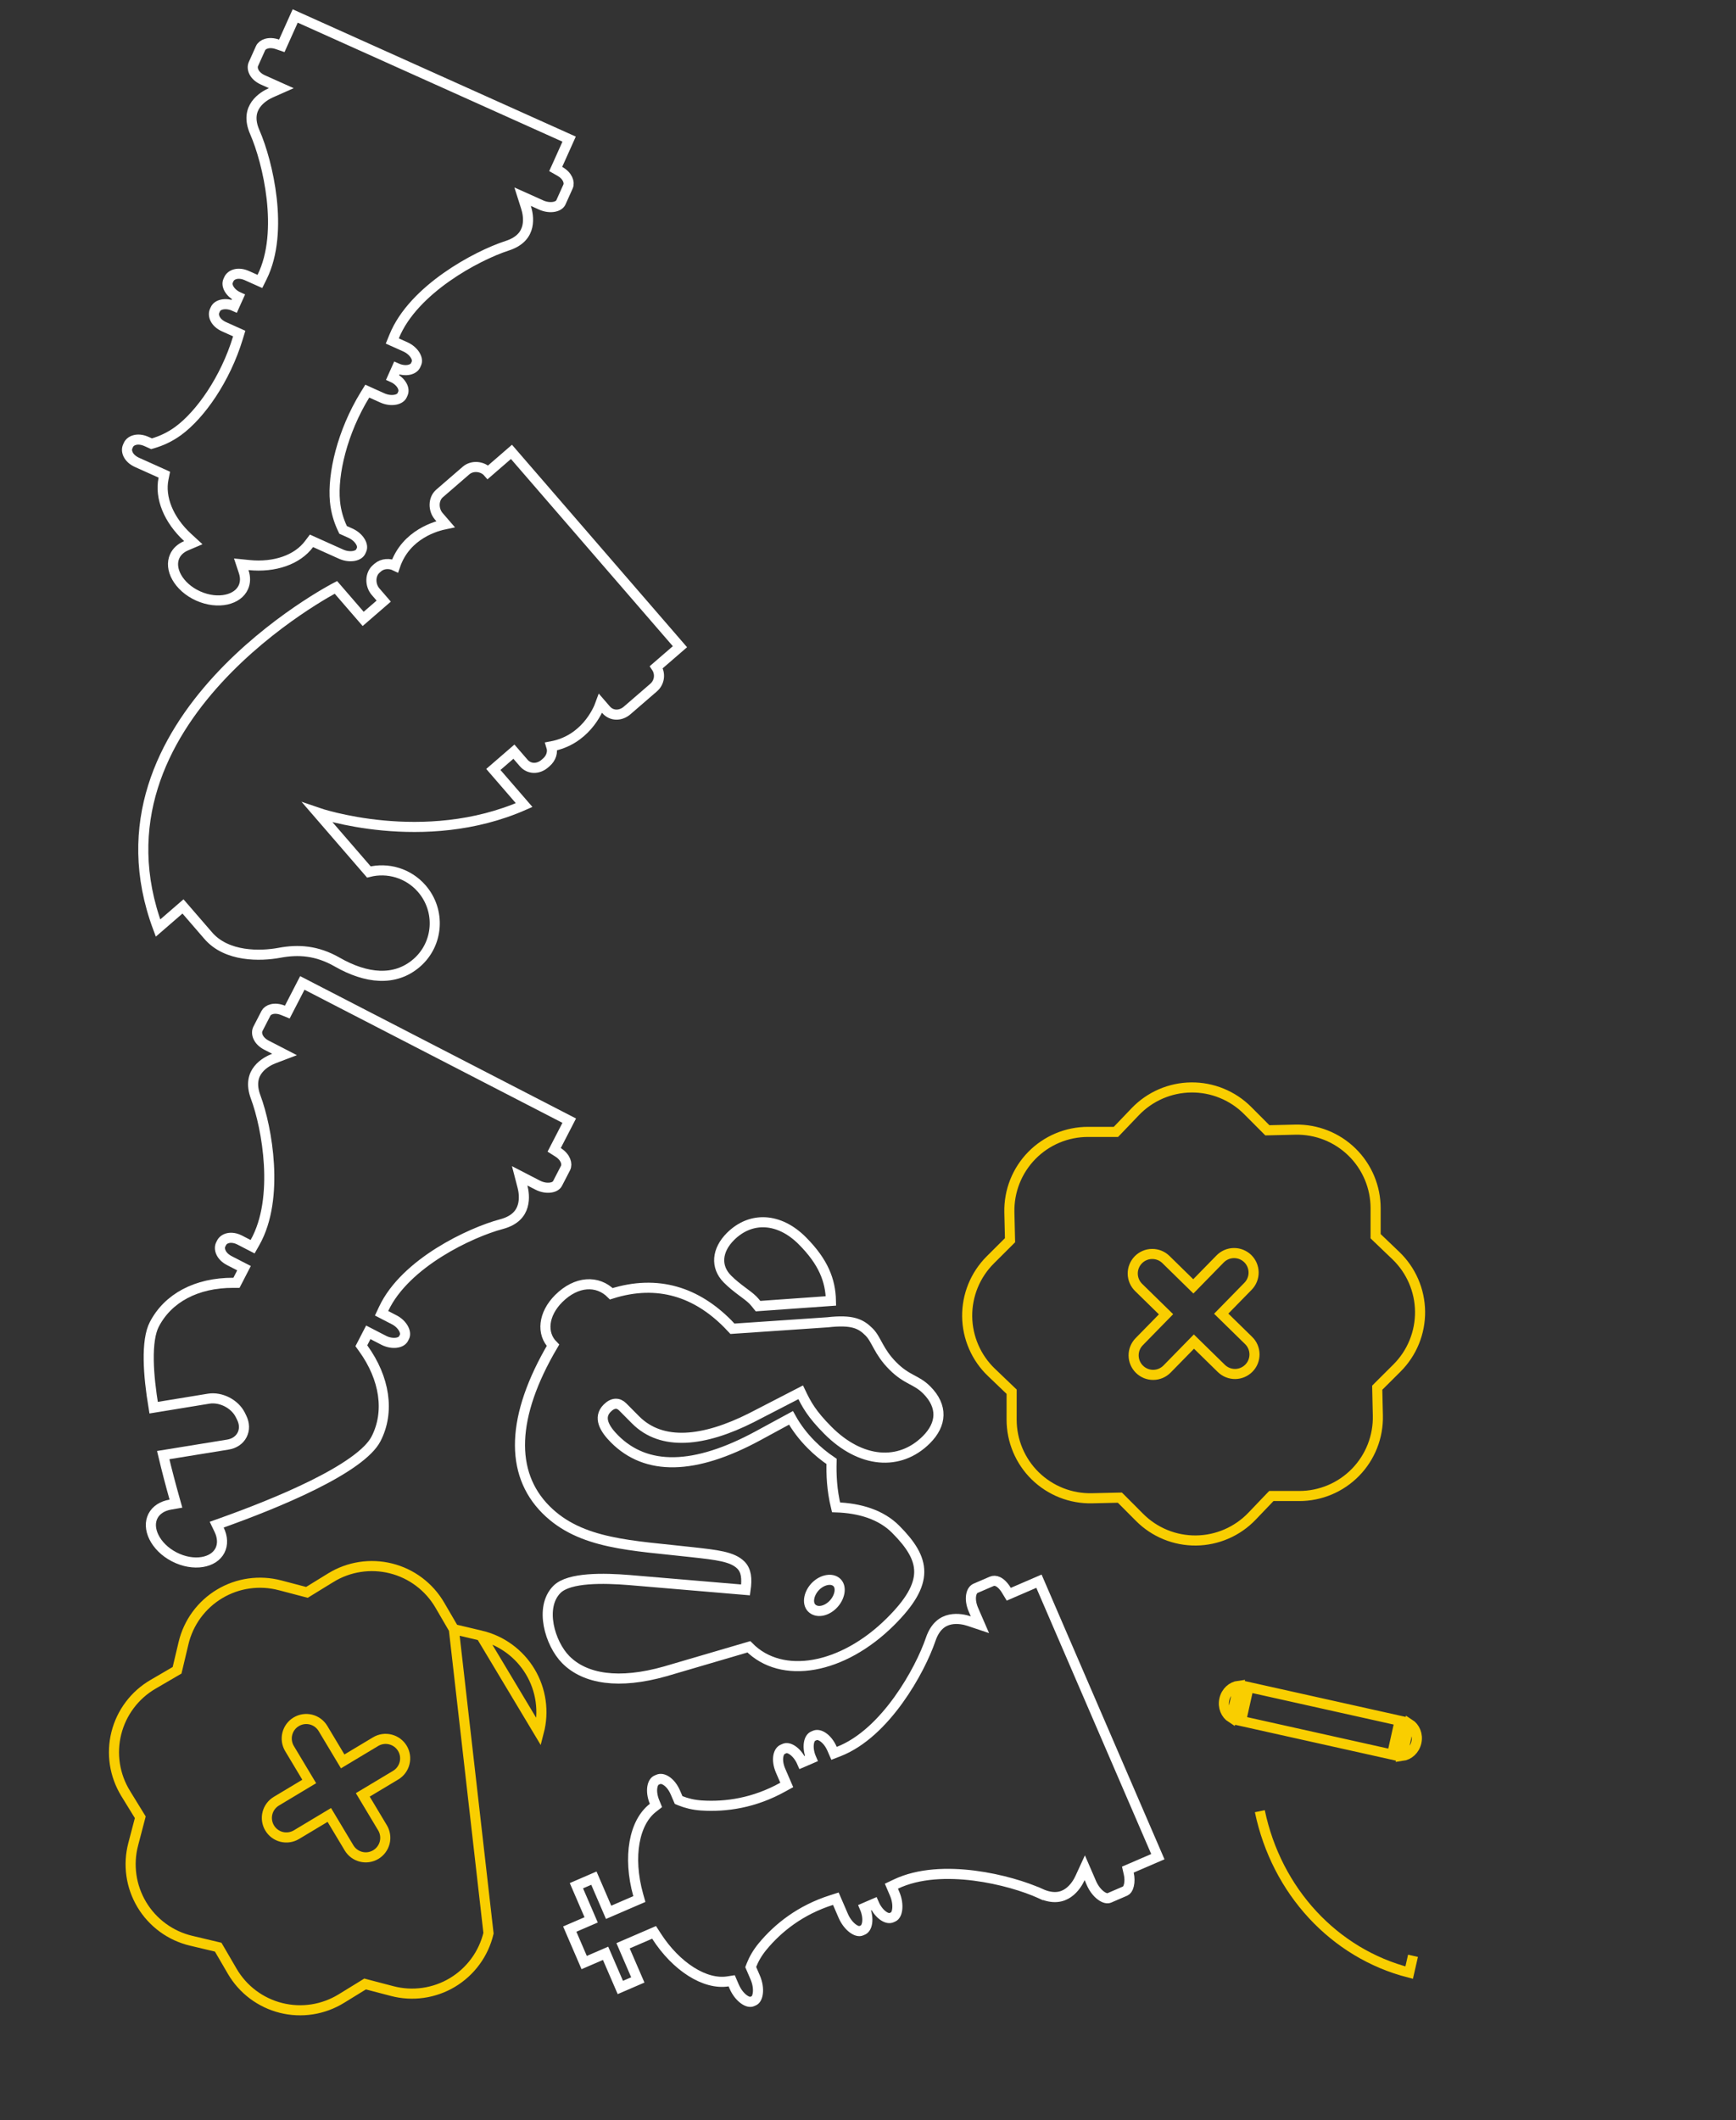 <svg width="86" height="105" viewBox="0 0 86 105" fill="none" xmlns="http://www.w3.org/2000/svg">
<rect x="0" y="0" width="86" height="105" fill="#333333" stroke="none"/>
<path d="M20.898 44.011C21.841 45.101 21.728 46.748 20.643 47.687C19.558 48.625 18.131 48.461 16.707 47.646C15.699 47.069 14.78 47.01 13.84 47.186C12.899 47.361 11.233 47.397 10.317 46.337C9.948 45.91 9.065 44.889 9.065 44.889L7.828 45.96C3.974 35.619 16.64 29.088 16.64 29.088L17.991 30.65L19.009 29.769L18.607 29.304C18.327 28.981 18.322 28.447 18.643 28.169L18.716 28.106C18.955 27.899 19.306 27.89 19.575 28.02C20.115 26.432 21.652 26.042 22.072 25.957L21.739 25.572C21.459 25.249 21.454 24.715 21.775 24.437L23.085 23.304C23.406 23.026 23.92 23.093 24.173 23.386L25.337 22.378L33.684 32.027L32.514 33.039C32.731 33.362 32.677 33.793 32.38 34.05L31.07 35.182C30.749 35.461 30.302 35.47 30.022 35.147L29.752 34.835C29.608 35.239 28.961 36.657 27.311 36.963C27.401 37.248 27.302 37.548 27.062 37.755L26.99 37.818C26.668 38.096 26.221 38.106 25.942 37.783L25.459 37.225L24.44 38.106L25.966 39.87C20.994 42.063 15.733 40.245 15.733 40.245L18.274 43.183C19.201 42.948 20.228 43.236 20.898 44.011Z" stroke="white" stroke-width="0.5"/>
<path d="M62.411 89.695C63.239 93.661 66.098 96.74 69.809 97.69L69.999 96.857M69.999 96.857L69.999 96.857L69.999 96.857ZM69.816 85.367C70.093 85.544 70.253 85.901 70.168 86.281C70.083 86.662 69.787 86.917 69.461 86.96L69.816 85.367ZM69.338 85.216L68.964 86.894L61.482 85.227L61.856 83.549L69.338 85.216ZM61.359 83.483L61.004 85.075C60.727 84.898 60.567 84.541 60.652 84.161C60.736 83.781 61.033 83.525 61.359 83.483Z" stroke="#F9CE00" stroke-width="0.5"/>
<path d="M43.056 65.967C43.434 66.347 43.514 66.926 44.227 67.642C44.94 68.359 45.383 68.307 45.912 68.839C46.711 69.642 46.664 70.53 45.888 71.303C44.561 72.622 42.635 72.465 41.01 70.831C40.211 70.027 39.955 69.559 39.665 68.951L37.227 70.209C34.87 71.397 32.791 71.629 31.485 70.316L30.848 69.675C30.638 69.463 30.369 69.45 30.082 69.735C29.615 70.2 29.95 70.763 30.441 71.257C32.017 72.842 34.403 72.812 37.558 71.1L39.184 70.217C39.446 70.691 39.787 71.14 40.187 71.541C40.505 71.862 40.827 72.125 41.195 72.374C41.179 73.037 41.203 73.77 41.416 74.648C42.594 74.686 43.649 75.008 44.372 75.735C45.862 77.234 46.079 78.356 44.111 80.313C41.736 82.675 38.726 83.207 37.098 81.555L32.954 82.771C30.661 83.421 28.986 83.154 28.031 82.193C27.243 81.401 26.705 79.593 27.594 78.708C28.198 78.109 29.916 78.148 31.172 78.249L36.935 78.737C37.016 78.17 36.968 77.775 36.704 77.509C36.283 77.086 35.497 77.004 34.316 76.872C31.306 76.529 28.767 76.495 27.04 74.758C25.242 72.95 25.317 70.145 27.393 66.623C26.815 66.042 26.906 65.077 27.682 64.305C28.557 63.435 29.604 63.387 30.284 64.071C32.61 63.334 34.519 64.017 36.046 65.553C36.127 65.635 36.201 65.723 36.282 65.805L41.001 65.484C42.227 65.345 42.646 65.555 43.056 65.967ZM41.466 78.377C41.223 78.133 40.742 78.222 40.41 78.552C40.071 78.89 39.969 79.391 40.212 79.635C40.461 79.884 40.921 79.805 41.26 79.467C41.599 79.13 41.709 78.621 41.466 78.377ZM39.749 61.45C40.791 62.498 41.143 63.41 41.164 64.426L37.551 64.683C37.483 64.6 37.406 64.493 37.293 64.379C37.023 64.107 36.51 63.818 36.035 63.34C35.431 62.732 35.511 61.908 36.189 61.233C37.199 60.228 38.605 60.299 39.749 61.45Z" stroke="white" stroke-width="0.5"/>
<path d="M48.012 80.283L48.544 80.461L48.321 79.947L48.221 79.715C48.103 79.44 48.076 79.186 48.111 78.995C48.145 78.804 48.234 78.7 48.331 78.657C48.331 78.657 48.331 78.657 48.331 78.657L49.126 78.314C49.218 78.275 49.323 78.273 49.443 78.332C49.569 78.394 49.717 78.527 49.861 78.766L49.974 78.952L50.174 78.865L51.469 78.306L57.359 91.948L56.064 92.507L55.873 92.589L55.919 92.792C55.964 92.987 55.965 93.198 55.924 93.366C55.881 93.54 55.808 93.621 55.746 93.648L54.951 93.991C54.872 94.025 54.732 94.016 54.545 93.88C54.364 93.749 54.185 93.527 54.066 93.252L53.962 93.01L53.739 92.496L53.505 93.005C53.422 93.186 53.232 93.525 52.915 93.743C52.618 93.948 52.182 94.067 51.538 93.773L51.434 94.001L51.538 93.773C50.803 93.438 49.581 93.056 48.267 92.888C46.958 92.721 45.519 92.761 44.376 93.307L44.159 93.41L44.254 93.632L44.318 93.78C44.437 94.056 44.475 94.338 44.447 94.56C44.418 94.789 44.328 94.897 44.249 94.931L44.161 94.97C44.073 95.007 43.935 94.999 43.76 94.879C43.588 94.76 43.415 94.552 43.296 94.277L43.066 94.376L42.837 94.475C42.956 94.751 42.988 95.019 42.957 95.225C42.925 95.435 42.835 95.542 42.748 95.58L42.659 95.618C42.581 95.652 42.44 95.643 42.253 95.507C42.073 95.376 41.893 95.154 41.774 94.878L41.497 94.237L41.407 94.029L41.192 94.098C39.653 94.588 38.543 95.468 37.77 96.406L37.77 96.406C37.513 96.719 37.341 97.029 37.227 97.319L37.19 97.415L37.231 97.509L37.413 97.932C37.532 98.208 37.571 98.491 37.542 98.712C37.513 98.942 37.423 99.05 37.344 99.084L37.256 99.122C37.177 99.156 37.037 99.147 36.85 99.011C36.669 98.88 36.49 98.658 36.371 98.382L36.323 98.272L36.247 98.095L36.055 98.125C35.5 98.211 34.867 98.041 34.238 97.643C33.611 97.247 33.005 96.635 32.518 95.875L32.403 95.697L32.208 95.781L31.096 96.261L30.866 96.36L30.965 96.59L31.597 98.052L30.731 98.426L30.099 96.963L30 96.734L29.771 96.833L28.94 97.192L28.225 95.535L29.056 95.177L29.285 95.078L29.186 94.848L28.555 93.386L29.421 93.012L30.052 94.475L30.151 94.704L30.381 94.605L31.473 94.133L31.673 94.047L31.614 93.837C31.352 92.896 31.302 91.993 31.436 91.236C31.571 90.476 31.888 89.883 32.345 89.529L32.495 89.412L32.423 89.236C32.312 88.965 32.283 88.704 32.316 88.504C32.35 88.3 32.437 88.197 32.523 88.159L32.611 88.121C32.708 88.079 32.845 88.087 33.008 88.193C33.17 88.298 33.337 88.492 33.456 88.767L33.578 89.049L33.619 89.144L33.714 89.182C34.003 89.298 34.347 89.386 34.75 89.413L34.75 89.413C35.964 89.493 37.365 89.289 38.777 88.505L38.975 88.396L38.885 88.188L38.669 87.687C38.55 87.412 38.524 87.158 38.558 86.967C38.593 86.776 38.682 86.671 38.779 86.63L38.867 86.591C38.955 86.554 39.093 86.562 39.268 86.683C39.44 86.801 39.613 87.009 39.732 87.284L39.962 87.185L40.191 87.086C40.072 86.811 40.04 86.542 40.071 86.336C40.103 86.126 40.193 86.019 40.28 85.981L40.368 85.943C40.461 85.903 40.598 85.911 40.767 86.024C40.934 86.136 41.103 86.336 41.222 86.61L41.318 86.831L41.542 86.744C42.724 86.286 43.737 85.259 44.51 84.186C45.287 83.109 45.844 81.952 46.104 81.188L46.104 81.188C46.332 80.517 46.717 80.281 47.07 80.206C47.446 80.125 47.823 80.219 48.012 80.283Z" stroke="white" stroke-width="0.5"/>
<path d="M13.422 4.593L13.935 4.366L13.424 4.137L13.023 3.957C12.569 3.752 12.457 3.388 12.553 3.175C12.553 3.175 12.553 3.175 12.553 3.175L12.908 2.385C12.993 2.196 13.309 2.046 13.744 2.196L13.96 2.27L14.053 2.062L14.624 0.791L28.194 6.89L27.623 8.161L27.529 8.369L27.728 8.482C28.129 8.707 28.227 9.043 28.142 9.232L27.787 10.022C27.743 10.119 27.634 10.206 27.447 10.242C27.262 10.277 27.03 10.252 26.811 10.154L26.401 9.969L25.89 9.74L26.06 10.274C26.121 10.463 26.209 10.842 26.123 11.217C26.041 11.569 25.8 11.952 25.126 12.17C24.357 12.419 23.198 12.963 22.114 13.727C21.035 14.488 20 15.489 19.525 16.664L19.434 16.887L19.654 16.985L20.082 17.178C20.301 17.277 20.473 17.433 20.57 17.595C20.667 17.759 20.674 17.899 20.631 17.995L20.592 18.083C20.545 18.188 20.437 18.275 20.265 18.313C20.093 18.35 19.874 18.331 19.655 18.233L19.553 18.461L19.451 18.689C19.669 18.787 19.829 18.938 19.915 19.091C20.001 19.244 20.007 19.384 19.96 19.488L19.921 19.576C19.877 19.672 19.768 19.76 19.581 19.795C19.395 19.831 19.164 19.806 18.945 19.708L18.395 19.461L18.195 19.37L18.079 19.558C16.954 21.392 16.466 23.485 16.594 24.831C16.644 25.352 16.788 25.796 16.957 26.157L16.996 26.241L17.081 26.279L17.363 26.406C17.582 26.505 17.754 26.662 17.85 26.823C17.948 26.987 17.955 27.127 17.912 27.223L17.873 27.311C17.829 27.408 17.72 27.495 17.532 27.531C17.347 27.566 17.116 27.542 16.897 27.443L15.613 26.866L15.431 26.784L15.31 26.944C14.734 27.715 13.617 28.114 12.336 27.984L11.951 27.945L12.073 28.312C12.165 28.585 12.16 28.851 12.056 29.082C11.919 29.386 11.621 29.605 11.213 29.694C10.805 29.782 10.306 29.734 9.816 29.514C9.327 29.294 8.96 28.953 8.755 28.589C8.551 28.225 8.516 27.856 8.653 27.552C8.757 27.32 8.954 27.14 9.221 27.027L9.577 26.875L9.292 26.613C8.349 25.742 7.908 24.645 8.101 23.704L8.141 23.508L7.959 23.425L6.794 22.902C6.34 22.698 6.228 22.334 6.324 22.12L6.363 22.032C6.459 21.819 6.806 21.661 7.26 21.865L7.423 21.938L7.507 21.976L7.597 21.95C7.979 21.836 8.407 21.65 8.829 21.341C9.92 20.543 11.162 18.789 11.787 16.729L11.851 16.519L11.65 16.429L11.1 16.182C10.646 15.977 10.534 15.613 10.63 15.4L10.67 15.312C10.717 15.207 10.825 15.12 10.996 15.082C11.168 15.045 11.387 15.064 11.606 15.162L11.708 14.934L11.811 14.707C11.592 14.608 11.432 14.457 11.346 14.304C11.26 14.151 11.254 14.012 11.301 13.907L11.341 13.819C11.437 13.606 11.783 13.448 12.237 13.652L12.655 13.84L12.875 13.938L12.982 13.723C13.545 12.587 13.606 11.148 13.459 9.836C13.311 8.519 12.948 7.291 12.624 6.55L12.624 6.55C12.34 5.902 12.466 5.467 12.675 5.173C12.898 4.859 13.24 4.674 13.422 4.593Z" stroke="white" stroke-width="0.5"/>
<path d="M13.573 52.42L14.096 52.221L13.598 51.964L13.203 51.761C12.761 51.532 12.669 51.162 12.777 50.953L13.175 50.181C13.271 49.996 13.595 49.864 14.021 50.036L14.232 50.122L14.337 49.919L14.977 48.678L28.199 55.499L27.558 56.741L27.453 56.944L27.646 57.066C28.033 57.313 28.113 57.654 28.018 57.839L27.619 58.611C27.571 58.706 27.456 58.788 27.267 58.813C27.08 58.839 26.851 58.802 26.637 58.692L26.242 58.488L25.745 58.231L25.886 58.773C25.936 58.966 26.003 59.35 25.896 59.721C25.796 60.069 25.533 60.439 24.848 60.622C24.066 60.83 22.878 61.313 21.754 62.019C20.634 62.723 19.545 63.669 19.005 64.819L18.903 65.037L19.117 65.148L19.53 65.361C19.744 65.471 19.907 65.637 19.994 65.804C20.083 65.973 20.083 66.114 20.034 66.208L19.989 66.294C19.941 66.389 19.826 66.471 19.637 66.496C19.45 66.521 19.221 66.485 19.007 66.375L18.467 66.096L18.245 65.981L18.13 66.203L17.972 66.51L17.901 66.646L17.991 66.771C19.065 68.258 19.318 69.921 18.627 71.259C18.448 71.606 18.063 71.987 17.51 72.382C16.962 72.774 16.276 73.164 15.527 73.536C14.029 74.281 12.304 74.945 10.996 75.413L10.735 75.506L10.855 75.756C11.034 76.127 11.046 76.494 10.895 76.788C10.741 77.085 10.43 77.289 10.018 77.356C9.606 77.423 9.109 77.348 8.633 77.102C8.156 76.857 7.808 76.495 7.624 76.121C7.44 75.746 7.425 75.375 7.579 75.077L7.579 75.077C7.731 74.783 8.037 74.581 8.443 74.512L8.716 74.465L8.641 74.198C8.463 73.566 8.268 72.833 8.085 72.061L11.289 71.541L11.29 71.541C11.604 71.49 11.86 71.32 11.992 71.063C12.125 70.807 12.116 70.501 11.975 70.214C11.975 70.214 11.975 70.214 11.975 70.214L11.91 70.08L11.909 70.079C11.77 69.796 11.524 69.571 11.249 69.429C10.973 69.287 10.648 69.217 10.337 69.267L10.337 69.267L7.61 69.713C7.47 68.875 7.379 68.069 7.368 67.368C7.356 66.59 7.443 65.978 7.642 65.592C8.315 64.287 9.728 63.522 11.56 63.529L11.713 63.53L11.784 63.394L11.973 63.027L12.088 62.804L11.866 62.69L11.364 62.431C10.922 62.203 10.829 61.833 10.938 61.623L10.982 61.538C11.09 61.328 11.445 61.189 11.887 61.417L12.3 61.631L12.514 61.741L12.633 61.531C13.257 60.425 13.397 58.989 13.322 57.668C13.246 56.343 12.951 55.095 12.668 54.337L12.668 54.337C12.419 53.673 12.568 53.244 12.794 52.961C13.034 52.658 13.386 52.491 13.573 52.42Z" stroke="white" stroke-width="0.5"/>
<path d="M49.96 61.495L50.036 61.419L50.033 61.312L50.003 60.035C49.992 59.517 50.084 59.001 50.274 58.518C50.465 58.036 50.75 57.596 51.113 57.225C51.476 56.855 51.909 56.56 52.387 56.359C52.866 56.158 53.379 56.055 53.898 56.055C53.898 56.055 53.898 56.055 53.898 56.055L55.174 56.056L55.281 56.056L55.355 55.979L56.237 55.057L56.237 55.057C56.596 54.682 57.026 54.382 57.502 54.175C57.978 53.969 58.491 53.859 59.01 53.854C59.529 53.848 60.044 53.946 60.524 54.143C61.005 54.339 61.441 54.629 61.807 54.996L62.708 55.9L62.784 55.976L62.891 55.974L64.167 55.944C64.686 55.933 65.201 56.025 65.684 56.215C66.166 56.406 66.606 56.691 66.977 57.054C67.348 57.417 67.642 57.85 67.843 58.328C68.044 58.807 68.147 59.32 68.147 59.839L68.147 59.839L68.147 61.114L68.147 61.221L68.224 61.295L69.146 62.177L69.146 62.177C69.521 62.536 69.821 62.966 70.027 63.442C70.234 63.918 70.343 64.431 70.349 64.95C70.354 65.469 70.256 65.984 70.06 66.464C69.864 66.945 69.573 67.381 69.206 67.748L68.302 68.648L68.227 68.724L68.229 68.831L68.258 70.107C68.27 70.626 68.177 71.141 67.987 71.624C67.796 72.106 67.511 72.546 67.148 72.917C66.785 73.288 66.352 73.582 65.874 73.783C65.395 73.984 64.882 74.088 64.363 74.087L64.363 74.087L63.088 74.087L62.981 74.087L62.907 74.164L62.025 75.086L62.025 75.086C61.666 75.462 61.236 75.761 60.76 75.968C60.284 76.174 59.771 76.284 59.252 76.29C58.733 76.295 58.218 76.197 57.738 76.001C57.258 75.805 56.821 75.514 56.455 75.147C56.455 75.147 56.455 75.147 56.455 75.147L55.554 74.243L55.478 74.168L55.371 74.17L54.095 74.199C54.095 74.199 54.095 74.199 54.095 74.199C53.577 74.211 53.061 74.118 52.578 73.928C52.096 73.737 51.656 73.452 51.285 73.09C50.914 72.727 50.62 72.293 50.419 71.815C50.218 71.337 50.115 70.823 50.115 70.304L50.115 70.304L50.116 69.029L50.116 68.922L50.038 68.848L49.117 67.966L49.116 67.966C48.741 67.607 48.441 67.177 48.235 66.701C48.028 66.225 47.919 65.713 47.913 65.194C47.908 64.675 48.006 64.16 48.202 63.679C48.398 63.199 48.689 62.763 49.056 62.396C49.056 62.396 49.056 62.396 49.056 62.396L49.96 61.495ZM60.445 62.346L59.116 63.705L57.758 62.375C57.575 62.196 57.328 62.097 57.071 62.1C56.815 62.102 56.57 62.207 56.391 62.39C56.212 62.574 56.112 62.821 56.115 63.077C56.118 63.333 56.222 63.578 56.406 63.758L57.764 65.087L56.435 66.445C56.255 66.628 56.156 66.875 56.159 67.132C56.162 67.388 56.266 67.633 56.45 67.812C56.633 67.991 56.88 68.091 57.136 68.088C57.393 68.085 57.637 67.98 57.817 67.797L59.146 66.439L60.504 67.768C60.687 67.947 60.934 68.046 61.191 68.044C61.447 68.041 61.692 67.936 61.871 67.753C62.051 67.57 62.15 67.323 62.147 67.066C62.144 66.81 62.04 66.565 61.856 66.386L60.498 65.057L61.827 63.699C62.007 63.515 62.106 63.268 62.103 63.012C62.1 62.755 61.996 62.511 61.813 62.331C61.629 62.152 61.382 62.053 61.126 62.056C60.87 62.058 60.625 62.163 60.445 62.346Z" stroke="#F9CE00" stroke-width="0.5"/>
<path d="M22.483 80.682L22.429 80.59L21.786 79.487C21.524 79.039 21.176 78.648 20.761 78.336C20.346 78.024 19.873 77.799 19.369 77.673C18.866 77.547 18.342 77.523 17.829 77.602C17.316 77.681 16.824 77.862 16.383 78.135L16.382 78.135L15.296 78.803L15.205 78.859L15.101 78.832L13.868 78.508L13.867 78.508C13.366 78.377 12.843 78.347 12.329 78.42C11.815 78.493 11.322 78.668 10.877 78.935C10.432 79.202 10.045 79.555 9.738 79.973C9.432 80.392 9.212 80.867 9.092 81.372C9.092 81.372 9.092 81.372 9.092 81.372L8.797 82.614L8.772 82.718L8.679 82.772L7.577 83.415C7.129 83.676 6.737 84.025 6.426 84.44C6.114 84.855 5.889 85.328 5.763 85.832C5.637 86.335 5.613 86.859 5.692 87.372C5.772 87.885 5.953 88.376 6.225 88.818L6.225 88.819L6.893 89.905L6.949 89.996L6.922 90.1L6.599 91.333L6.599 91.334C6.467 91.835 6.437 92.358 6.51 92.872C6.583 93.386 6.759 93.879 7.025 94.324C7.292 94.769 7.645 95.156 8.064 95.463C8.482 95.77 8.958 95.99 9.463 96.11C9.463 96.11 9.463 96.11 9.463 96.11L10.704 96.405L10.809 96.43L10.863 96.522L11.505 97.624C11.505 97.624 11.505 97.624 11.505 97.624C11.767 98.073 12.115 98.464 12.53 98.776C12.945 99.087 13.419 99.313 13.922 99.439C14.425 99.565 14.949 99.589 15.462 99.51C15.975 99.43 16.467 99.249 16.909 98.977L16.909 98.977L17.996 98.309L18.087 98.253L18.19 98.28L19.424 98.603L19.424 98.603C19.925 98.735 20.449 98.765 20.962 98.692C21.476 98.619 21.97 98.444 22.415 98.177C22.859 97.91 23.247 97.557 23.553 97.138C23.86 96.72 24.079 96.244 24.2 95.74C24.2 95.74 24.2 95.74 24.2 95.74L22.483 80.682ZM22.483 80.682L22.587 80.707L23.83 81.001L22.483 80.682ZM26.782 84.239C26.855 84.752 26.825 85.276 26.694 85.777L23.83 81.001C24.335 81.121 24.81 81.341 25.229 81.648C25.647 81.954 26 82.342 26.267 82.787C26.534 83.231 26.709 83.725 26.782 84.239ZM18.949 90.518L17.972 88.888L19.602 87.911C19.822 87.779 19.98 87.565 20.042 87.316C20.105 87.067 20.066 86.804 19.934 86.584C19.802 86.364 19.588 86.206 19.339 86.144C19.09 86.081 18.827 86.12 18.607 86.252L16.977 87.23L16 85.6C15.868 85.38 15.655 85.221 15.406 85.159C15.157 85.097 14.894 85.136 14.674 85.268C14.454 85.399 14.296 85.613 14.233 85.862C14.171 86.111 14.21 86.374 14.342 86.594L15.319 88.224L13.69 89.201C13.47 89.333 13.311 89.547 13.249 89.796C13.187 90.044 13.226 90.308 13.358 90.527C13.489 90.747 13.703 90.906 13.952 90.968C14.201 91.03 14.464 90.991 14.684 90.859L16.314 89.882L17.291 91.512C17.423 91.732 17.637 91.891 17.885 91.953C18.134 92.015 18.397 91.976 18.617 91.844C18.837 91.712 18.996 91.498 19.058 91.25C19.12 91.001 19.081 90.738 18.949 90.518Z" stroke="#F9CE00" stroke-width="0.5"/>
</svg>
